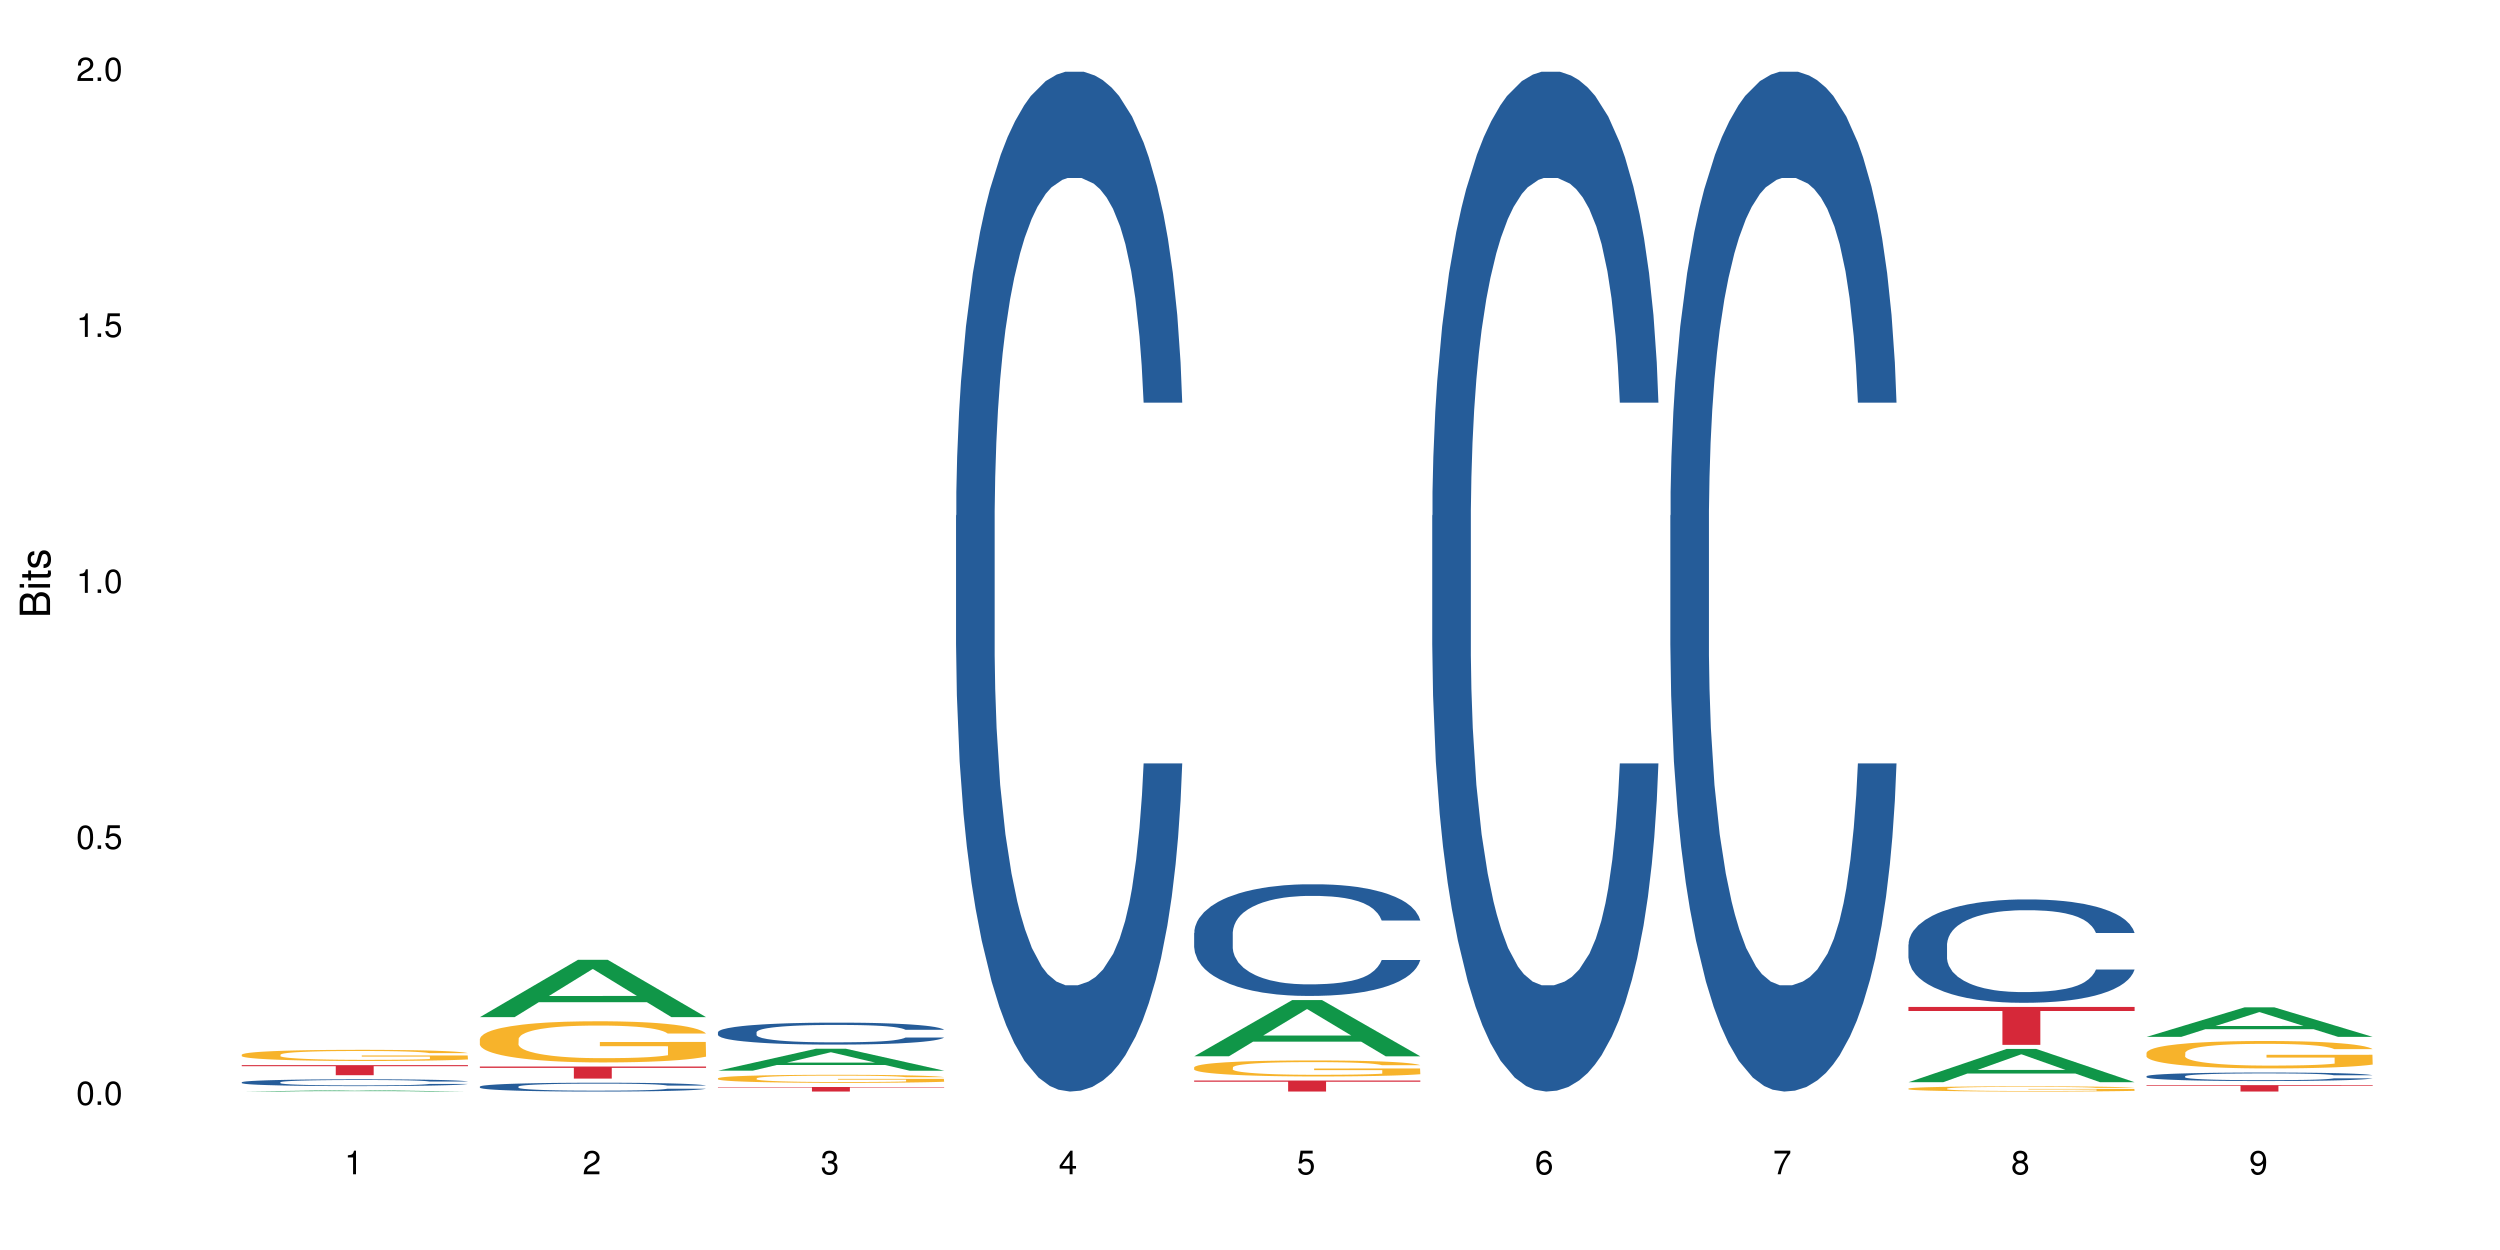 <?xml version="1.0" encoding="UTF-8"?>
<svg xmlns="http://www.w3.org/2000/svg" xmlns:xlink="http://www.w3.org/1999/xlink" width="720pt" height="360pt" viewBox="0 0 720 360" version="1.1">
<defs>
<g>
<symbol overflow="visible" id="glyph0-0">
<path style="stroke:none;" d=""/>
</symbol>
<symbol overflow="visible" id="glyph0-1">
<path style="stroke:none;" d="M 2.641 -6.797 C 2 -6.797 1.422 -6.531 1.078 -6.047 C 0.641 -5.453 0.406 -4.547 0.406 -3.297 C 0.406 -1 1.188 0.219 2.641 0.219 C 4.078 0.219 4.859 -1 4.859 -3.234 C 4.859 -4.562 4.656 -5.438 4.203 -6.047 C 3.844 -6.531 3.281 -6.797 2.641 -6.797 Z M 2.641 -6.047 C 3.547 -6.047 4 -5.125 4 -3.312 C 4 -1.375 3.562 -0.484 2.625 -0.484 C 1.734 -0.484 1.281 -1.422 1.281 -3.281 C 1.281 -5.141 1.734 -6.047 2.641 -6.047 Z M 2.641 -6.047 "/>
</symbol>
<symbol overflow="visible" id="glyph0-2">
<path style="stroke:none;" d="M 1.828 -1 L 0.828 -1 L 0.828 0 L 1.828 0 Z M 1.828 -1 "/>
</symbol>
<symbol overflow="visible" id="glyph0-3">
<path style="stroke:none;" d="M 4.562 -6.797 L 1.062 -6.797 L 0.547 -3.094 L 1.328 -3.094 C 1.719 -3.562 2.047 -3.734 2.578 -3.734 C 3.484 -3.734 4.062 -3.109 4.062 -2.094 C 4.062 -1.125 3.484 -0.531 2.578 -0.531 C 1.828 -0.531 1.375 -0.906 1.188 -1.672 L 0.328 -1.672 C 0.453 -1.109 0.547 -0.844 0.75 -0.594 C 1.125 -0.078 1.828 0.219 2.594 0.219 C 3.969 0.219 4.922 -0.781 4.922 -2.219 C 4.922 -3.562 4.031 -4.484 2.719 -4.484 C 2.25 -4.484 1.859 -4.359 1.469 -4.062 L 1.734 -5.969 L 4.562 -5.969 Z M 4.562 -6.797 "/>
</symbol>
<symbol overflow="visible" id="glyph0-4">
<path style="stroke:none;" d="M 2.484 -4.844 L 2.484 0 L 3.328 0 L 3.328 -6.797 L 2.766 -6.797 C 2.469 -5.75 2.281 -5.609 0.984 -5.453 L 0.984 -4.844 Z M 2.484 -4.844 "/>
</symbol>
<symbol overflow="visible" id="glyph0-5">
<path style="stroke:none;" d="M 4.859 -0.828 L 1.281 -0.828 C 1.359 -1.391 1.672 -1.75 2.5 -2.234 L 3.469 -2.75 C 4.406 -3.266 4.906 -3.969 4.906 -4.812 C 4.906 -5.375 4.672 -5.906 4.266 -6.266 C 3.859 -6.625 3.375 -6.797 2.719 -6.797 C 1.859 -6.797 1.219 -6.5 0.844 -5.922 C 0.609 -5.562 0.5 -5.125 0.484 -4.438 L 1.328 -4.438 C 1.359 -4.906 1.406 -5.188 1.531 -5.406 C 1.75 -5.812 2.188 -6.062 2.703 -6.062 C 3.469 -6.062 4.031 -5.516 4.031 -4.781 C 4.031 -4.25 3.719 -3.797 3.125 -3.438 L 2.234 -2.938 C 0.812 -2.141 0.406 -1.5 0.328 0 L 4.859 0 Z M 4.859 -0.828 "/>
</symbol>
<symbol overflow="visible" id="glyph0-6">
<path style="stroke:none;" d="M 2.125 -3.125 L 2.578 -3.125 C 3.516 -3.125 3.984 -2.703 3.984 -1.891 C 3.984 -1.031 3.469 -0.531 2.578 -0.531 C 1.656 -0.531 1.203 -0.984 1.156 -1.969 L 0.312 -1.969 C 0.344 -1.422 0.438 -1.078 0.609 -0.766 C 0.953 -0.109 1.625 0.219 2.547 0.219 C 3.953 0.219 4.859 -0.609 4.859 -1.906 C 4.859 -2.766 4.516 -3.25 3.703 -3.516 C 4.344 -3.766 4.656 -4.25 4.656 -4.938 C 4.656 -6.109 3.875 -6.797 2.578 -6.797 C 1.203 -6.797 0.484 -6.047 0.453 -4.609 L 1.297 -4.609 C 1.312 -5.016 1.344 -5.25 1.453 -5.453 C 1.641 -5.828 2.062 -6.062 2.594 -6.062 C 3.344 -6.062 3.797 -5.625 3.797 -4.906 C 3.797 -4.422 3.609 -4.141 3.25 -3.984 C 3.016 -3.891 2.719 -3.844 2.125 -3.844 Z M 2.125 -3.125 "/>
</symbol>
<symbol overflow="visible" id="glyph0-7">
<path style="stroke:none;" d="M 3.141 -1.625 L 3.141 0 L 3.984 0 L 3.984 -1.625 L 4.984 -1.625 L 4.984 -2.391 L 3.984 -2.391 L 3.984 -6.797 L 3.359 -6.797 L 0.266 -2.516 L 0.266 -1.625 Z M 3.141 -2.391 L 1 -2.391 L 3.141 -5.359 Z M 3.141 -2.391 "/>
</symbol>
<symbol overflow="visible" id="glyph0-8">
<path style="stroke:none;" d="M 4.781 -5.031 C 4.609 -6.141 3.891 -6.797 2.844 -6.797 C 2.094 -6.797 1.422 -6.438 1.031 -5.828 C 0.609 -5.172 0.406 -4.344 0.406 -3.094 C 0.406 -1.953 0.578 -1.234 0.984 -0.625 C 1.359 -0.078 1.953 0.219 2.703 0.219 C 3.984 0.219 4.922 -0.734 4.922 -2.078 C 4.922 -3.344 4.062 -4.234 2.844 -4.234 C 2.172 -4.234 1.641 -3.969 1.281 -3.469 C 1.281 -5.125 1.828 -6.047 2.797 -6.047 C 3.391 -6.047 3.797 -5.672 3.938 -5.031 Z M 2.734 -3.484 C 3.547 -3.484 4.062 -2.922 4.062 -2 C 4.062 -1.156 3.484 -0.531 2.703 -0.531 C 1.922 -0.531 1.328 -1.188 1.328 -2.047 C 1.328 -2.891 1.906 -3.484 2.734 -3.484 Z M 2.734 -3.484 "/>
</symbol>
<symbol overflow="visible" id="glyph0-9">
<path style="stroke:none;" d="M 4.984 -6.797 L 0.438 -6.797 L 0.438 -5.969 L 4.109 -5.969 C 2.5 -3.656 1.828 -2.234 1.328 0 L 2.219 0 C 2.594 -2.172 3.453 -4.047 4.984 -6.094 Z M 4.984 -6.797 "/>
</symbol>
<symbol overflow="visible" id="glyph0-10">
<path style="stroke:none;" d="M 3.75 -3.578 C 4.453 -4 4.688 -4.344 4.688 -4.984 C 4.688 -6.047 3.844 -6.797 2.641 -6.797 C 1.438 -6.797 0.594 -6.047 0.594 -4.984 C 0.594 -4.359 0.828 -4.016 1.516 -3.578 C 0.734 -3.203 0.359 -2.641 0.359 -1.891 C 0.359 -0.641 1.297 0.219 2.641 0.219 C 3.984 0.219 4.922 -0.641 4.922 -1.875 C 4.922 -2.641 4.531 -3.203 3.75 -3.578 Z M 2.641 -6.047 C 3.359 -6.047 3.812 -5.625 3.812 -4.969 C 3.812 -4.344 3.344 -3.922 2.641 -3.922 C 1.922 -3.922 1.453 -4.344 1.453 -4.984 C 1.453 -5.625 1.922 -6.047 2.641 -6.047 Z M 2.641 -3.203 C 3.484 -3.203 4.062 -2.672 4.062 -1.875 C 4.062 -1.062 3.484 -0.531 2.625 -0.531 C 1.797 -0.531 1.219 -1.078 1.219 -1.875 C 1.219 -2.672 1.797 -3.203 2.641 -3.203 Z M 2.641 -3.203 "/>
</symbol>
<symbol overflow="visible" id="glyph0-11">
<path style="stroke:none;" d="M 0.516 -1.547 C 0.672 -0.438 1.406 0.219 2.438 0.219 C 3.188 0.219 3.859 -0.141 4.266 -0.75 C 4.688 -1.406 4.891 -2.25 4.891 -3.484 C 4.891 -4.625 4.703 -5.359 4.312 -5.953 C 3.938 -6.5 3.344 -6.797 2.594 -6.797 C 1.297 -6.797 0.359 -5.844 0.359 -4.516 C 0.359 -3.25 1.234 -2.344 2.453 -2.344 C 3.094 -2.344 3.562 -2.578 4.016 -3.109 C 4 -1.453 3.469 -0.531 2.5 -0.531 C 1.906 -0.531 1.484 -0.906 1.359 -1.547 Z M 2.578 -6.062 C 3.375 -6.062 3.969 -5.406 3.969 -4.531 C 3.969 -3.688 3.375 -3.094 2.547 -3.094 C 1.734 -3.094 1.234 -3.672 1.234 -4.578 C 1.234 -5.438 1.797 -6.062 2.578 -6.062 Z M 2.578 -6.062 "/>
</symbol>
<symbol overflow="visible" id="glyph1-0">
<path style="stroke:none;" d=""/>
</symbol>
<symbol overflow="visible" id="glyph1-1">
<path style="stroke:none;" d="M 0 -0.953 L 0 -4.891 C 0 -5.719 -0.234 -6.344 -0.734 -6.797 C -1.188 -7.234 -1.812 -7.469 -2.5 -7.469 C -3.547 -7.469 -4.188 -7 -4.625 -5.875 C -4.984 -6.672 -5.641 -7.094 -6.531 -7.094 C -7.156 -7.094 -7.734 -6.859 -8.141 -6.391 C -8.562 -5.938 -8.75 -5.344 -8.75 -4.5 L -8.75 -0.953 Z M -4.984 -2.062 L -7.766 -2.062 L -7.766 -4.219 C -7.766 -4.844 -7.688 -5.203 -7.453 -5.5 C -7.219 -5.812 -6.859 -5.969 -6.375 -5.969 C -5.906 -5.969 -5.531 -5.812 -5.297 -5.5 C -5.062 -5.203 -4.984 -4.844 -4.984 -4.219 Z M -0.984 -2.062 L -4 -2.062 L -4 -4.781 C -4 -5.328 -3.859 -5.688 -3.578 -5.953 C -3.297 -6.219 -2.922 -6.359 -2.484 -6.359 C -2.062 -6.359 -1.688 -6.219 -1.406 -5.953 C -1.109 -5.688 -0.984 -5.328 -0.984 -4.781 Z M -0.984 -2.062 "/>
</symbol>
<symbol overflow="visible" id="glyph1-2">
<path style="stroke:none;" d="M -6.281 -1.797 L -6.281 -0.797 L 0 -0.797 L 0 -1.797 Z M -8.75 -1.797 L -8.75 -0.797 L -7.484 -0.797 L -7.484 -1.797 Z M -8.75 -1.797 "/>
</symbol>
<symbol overflow="visible" id="glyph1-3">
<path style="stroke:none;" d="M -6.281 -3.047 L -6.281 -2.016 L -8.016 -2.016 L -8.016 -1.016 L -6.281 -1.016 L -6.281 -0.172 L -5.469 -0.172 L -5.469 -1.016 L -0.719 -1.016 C -0.078 -1.016 0.281 -1.453 0.281 -2.234 C 0.281 -2.469 0.25 -2.719 0.188 -3.047 L -0.641 -3.047 C -0.609 -2.922 -0.594 -2.766 -0.594 -2.562 C -0.594 -2.141 -0.719 -2.016 -1.156 -2.016 L -5.469 -2.016 L -5.469 -3.047 Z M -6.281 -3.047 "/>
</symbol>
<symbol overflow="visible" id="glyph1-4">
<path style="stroke:none;" d="M -4.531 -5.25 C -5.766 -5.25 -6.469 -4.422 -6.469 -2.969 C -6.469 -1.516 -5.719 -0.562 -4.547 -0.562 C -3.562 -0.562 -3.094 -1.062 -2.734 -2.562 L -2.516 -3.484 C -2.344 -4.188 -2.094 -4.469 -1.625 -4.469 C -1.047 -4.469 -0.641 -3.875 -0.641 -3 C -0.641 -2.453 -0.797 -2 -1.062 -1.75 C -1.25 -1.594 -1.422 -1.531 -1.875 -1.469 L -1.875 -0.406 C -0.422 -0.453 0.281 -1.266 0.281 -2.922 C 0.281 -4.5 -0.5 -5.516 -1.719 -5.516 C -2.656 -5.516 -3.172 -4.984 -3.469 -3.734 L -3.703 -2.766 C -3.891 -1.953 -4.156 -1.609 -4.594 -1.609 C -5.172 -1.609 -5.547 -2.125 -5.547 -2.938 C -5.547 -3.75 -5.203 -4.172 -4.531 -4.203 Z M -4.531 -5.25 "/>
</symbol>
</g>
</defs>
<g id="surface5907">
<rect x="0" y="0" width="720" height="360" style="fill:rgb(100%,100%,100%);fill-opacity:1;stroke:none;"/>
<path style=" stroke:none;fill-rule:nonzero;fill:rgb(6.275%,58.824%,28.235%);fill-opacity:1;" d="M 69.629 314.371 L 69.699 314.371 L 97.887 313.98 L 106.445 313.98 L 134.773 314.371 L 124.82 314.371 L 117.719 314.27 L 86.609 314.27 L 79.652 314.371 L 69.629 314.371 L 89.602 314.227 L 114.867 314.227 L 102.27 314.043 L 101.992 314.043 L 89.535 314.227 L 89.602 314.227 Z M 69.629 314.371 "/>
<path style=" stroke:none;fill-rule:nonzero;fill:rgb(14.51%,36.078%,60%);fill-opacity:1;" d="M 69.629 311.691 L 69.707 311.688 L 69.707 311.645 L 69.945 311.578 L 70.504 311.492 L 71.059 311.43 L 72.488 311.324 L 74.477 311.223 L 76.539 311.145 L 78.051 311.098 L 79.402 311.062 L 82.5 310.996 L 84.484 310.961 L 86.629 310.93 L 89.25 310.898 L 91.156 310.883 L 95.449 310.855 L 98.625 310.84 L 101.09 310.836 L 106.41 310.836 L 109.59 310.844 L 111.891 310.852 L 114.434 310.867 L 116.578 310.883 L 120.312 310.922 L 123.648 310.973 L 125.16 311 L 127.543 311.055 L 129.371 311.109 L 130.641 311.156 L 132.07 311.223 L 133.34 311.305 L 134.293 311.395 L 134.773 311.473 L 123.648 311.473 L 123.094 311.402 L 122.457 311.344 L 121.266 311.273 L 120.074 311.219 L 118.406 311.168 L 116.898 311.133 L 114.832 311.098 L 113.004 311.078 L 111.098 311.062 L 109.27 311.051 L 105.773 311.039 L 101.723 311.039 L 100.215 311.043 L 97.117 311.059 L 95.449 311.07 L 93.066 311.098 L 91.395 311.121 L 89.41 311.156 L 88.059 311.188 L 86.391 311.23 L 85.199 311.273 L 83.848 311.332 L 83.055 311.379 L 82.34 311.43 L 81.703 311.488 L 81.227 311.551 L 80.91 311.617 L 80.75 311.68 L 80.75 311.961 L 80.91 312.023 L 81.309 312.098 L 82.34 312.207 L 83.848 312.305 L 85.598 312.379 L 87.266 312.434 L 88.219 312.457 L 89.488 312.488 L 91.477 312.523 L 94.336 312.559 L 96.004 312.574 L 98.547 312.586 L 101.168 312.594 L 104.664 312.594 L 107.762 312.586 L 109.828 312.578 L 111.973 312.562 L 114.91 312.535 L 116.738 312.504 L 118.328 312.473 L 119.52 312.438 L 120.312 312.406 L 121.504 312.352 L 122.457 312.293 L 123.172 312.227 L 123.648 312.168 L 134.773 312.168 L 134.293 312.238 L 133.578 312.309 L 132.863 312.359 L 131.754 312.426 L 130.48 312.48 L 128.656 312.543 L 127.145 312.582 L 125.16 312.629 L 123.332 312.664 L 121.348 312.691 L 118.406 312.73 L 116.5 312.746 L 114.434 312.762 L 111.973 312.777 L 108.875 312.789 L 105.535 312.797 L 102.438 312.801 L 99.102 312.797 L 96.641 312.789 L 93.383 312.773 L 89.332 312.738 L 86.391 312.707 L 84.086 312.672 L 82.102 312.637 L 79.879 312.586 L 77.016 312.508 L 75.27 312.449 L 74.078 312.398 L 72.727 312.328 L 71.773 312.266 L 70.66 312.164 L 69.867 312.035 L 69.629 311.938 Z M 69.629 311.691 "/>
<path style=" stroke:none;fill-rule:nonzero;fill:rgb(96.863%,70.196%,16.863%);fill-opacity:1;" d="M 69.629 303.73 L 69.707 303.727 L 69.707 303.668 L 70.027 303.535 L 70.82 303.352 L 71.855 303.203 L 72.965 303.086 L 73.68 303.023 L 74.871 302.934 L 75.906 302.871 L 78.527 302.738 L 81.863 302.613 L 83.691 302.562 L 85.758 302.512 L 88.695 302.457 L 90.047 302.434 L 94.176 302.387 L 98.863 302.359 L 104.027 302.348 L 106.41 302.352 L 109.668 302.363 L 114.117 302.398 L 116.66 302.426 L 118.645 302.457 L 120.711 302.492 L 123.254 302.551 L 125.637 302.625 L 127.543 302.695 L 129.449 302.781 L 131.039 302.875 L 132.387 302.98 L 133.578 303.102 L 134.293 303.207 L 134.773 303.309 L 123.73 303.309 L 123.094 303.207 L 122.379 303.125 L 121.188 303.027 L 119.996 302.957 L 118.805 302.902 L 116.578 302.824 L 114.672 302.777 L 112.289 302.738 L 109.984 302.711 L 107.363 302.695 L 105.773 302.688 L 101.566 302.688 L 97.75 302.707 L 95.527 302.73 L 93.938 302.754 L 91.715 302.801 L 90.363 302.836 L 89.57 302.859 L 87.188 302.949 L 85.598 303.031 L 84.723 303.086 L 83.609 303.176 L 82.816 303.254 L 81.941 303.375 L 81.465 303.461 L 80.832 303.66 L 80.75 304.191 L 80.988 304.301 L 81.465 304.422 L 82.102 304.527 L 83.055 304.641 L 84.008 304.727 L 85.676 304.84 L 87.105 304.918 L 88.219 304.969 L 90.363 305.047 L 91.238 305.074 L 93.305 305.125 L 95.449 305.168 L 98.07 305.203 L 100.055 305.219 L 103.234 305.234 L 107.285 305.234 L 112.051 305.219 L 115.07 305.195 L 117.137 305.172 L 118.484 305.148 L 120.152 305.117 L 121.348 305.086 L 122.457 305.055 L 123.809 305.004 L 123.809 304.301 L 104.188 304.301 L 104.188 303.969 L 134.691 303.969 L 134.773 305.117 L 133.102 305.195 L 131.039 305.273 L 129.051 305.332 L 126.984 305.383 L 124.047 305.438 L 121.664 305.473 L 118.008 305.516 L 114.672 305.539 L 111.176 305.559 L 108.078 305.566 L 104.426 305.57 L 101.168 305.562 L 97.672 305.547 L 94.891 305.523 L 92.352 305.492 L 89.809 305.457 L 86.629 305.395 L 84.562 305.344 L 82.418 305.281 L 80.273 305.207 L 78.367 305.129 L 77.098 305.066 L 75.824 304.996 L 74.477 304.91 L 73.203 304.809 L 72.25 304.719 L 71.379 304.613 L 70.742 304.516 L 70.105 304.387 L 69.789 304.277 L 69.629 304.188 Z M 69.629 303.73 "/>
<path style=" stroke:none;fill-rule:nonzero;fill:rgb(83.922%,15.686%,22.353%);fill-opacity:1;" d="M 69.629 306.75 L 134.773 306.75 L 134.773 307.062 L 107.621 307.062 L 107.621 309.656 L 96.699 309.656 L 96.699 307.066 L 96.543 307.062 L 69.629 307.062 Z M 69.629 306.75 "/>
<path style=" stroke:none;fill-rule:nonzero;fill:rgb(6.275%,58.824%,28.235%);fill-opacity:1;" d="M 138.199 292.926 L 138.27 292.914 L 166.457 276.422 L 175.016 276.422 L 203.344 292.941 L 193.391 292.941 L 186.293 288.629 L 155.18 288.629 L 148.223 292.926 L 138.199 292.926 L 158.176 286.848 L 183.438 286.832 L 170.84 279.121 L 170.703 279.105 L 170.562 279.152 L 158.105 286.832 L 158.176 286.848 Z M 138.199 292.926 "/>
<path style=" stroke:none;fill-rule:nonzero;fill:rgb(14.51%,36.078%,60%);fill-opacity:1;" d="M 138.199 312.934 L 138.281 312.93 L 138.281 312.875 L 138.52 312.785 L 139.074 312.672 L 139.629 312.598 L 141.059 312.461 L 143.047 312.328 L 145.113 312.223 L 146.621 312.164 L 147.973 312.117 L 151.07 312.031 L 153.055 311.988 L 155.199 311.945 L 157.82 311.906 L 159.73 311.883 L 164.02 311.848 L 167.195 311.832 L 169.66 311.824 L 174.98 311.824 L 178.16 311.832 L 180.465 311.844 L 183.004 311.863 L 185.148 311.883 L 188.883 311.934 L 192.219 312 L 193.73 312.039 L 196.113 312.109 L 197.941 312.18 L 199.211 312.242 L 200.641 312.328 L 201.914 312.43 L 202.867 312.551 L 203.344 312.648 L 192.219 312.648 L 191.664 312.559 L 191.027 312.484 L 189.836 312.391 L 188.645 312.32 L 186.977 312.254 L 185.469 312.211 L 183.402 312.164 L 181.574 312.137 L 179.668 312.117 L 177.84 312.102 L 174.348 312.09 L 170.293 312.09 L 168.785 312.094 L 165.688 312.113 L 164.02 312.129 L 161.637 312.16 L 159.969 312.191 L 157.98 312.238 L 156.629 312.277 L 154.961 312.34 L 153.77 312.391 L 152.422 312.469 L 151.625 312.527 L 150.91 312.594 L 150.273 312.668 L 149.797 312.75 L 149.48 312.836 L 149.32 312.922 L 149.32 313.281 L 149.48 313.363 L 149.879 313.461 L 150.91 313.605 L 152.422 313.727 L 154.168 313.824 L 155.836 313.895 L 156.789 313.93 L 158.059 313.965 L 160.047 314.012 L 162.906 314.059 L 164.574 314.078 L 167.117 314.098 L 169.738 314.105 L 173.234 314.105 L 176.332 314.098 L 178.398 314.086 L 180.543 314.066 L 183.48 314.027 L 185.309 313.988 L 186.898 313.945 L 188.09 313.898 L 188.883 313.863 L 190.074 313.789 L 191.027 313.711 L 191.742 313.629 L 192.219 313.551 L 203.344 313.551 L 202.867 313.645 L 202.152 313.734 L 201.438 313.801 L 200.324 313.883 L 199.051 313.957 L 197.227 314.039 L 195.715 314.09 L 193.73 314.148 L 191.902 314.195 L 189.918 314.234 L 186.977 314.281 L 185.07 314.305 L 183.004 314.324 L 180.543 314.344 L 177.445 314.359 L 174.109 314.367 L 171.008 314.371 L 167.672 314.367 L 165.211 314.355 L 161.953 314.336 L 157.902 314.293 L 154.961 314.25 L 152.66 314.207 L 150.672 314.16 L 148.449 314.098 L 145.59 313.992 L 143.84 313.914 L 142.648 313.848 L 141.297 313.758 L 140.344 313.676 L 139.234 313.547 L 138.438 313.383 L 138.199 313.254 Z M 138.199 312.934 "/>
<path style=" stroke:none;fill-rule:nonzero;fill:rgb(96.863%,70.196%,16.863%);fill-opacity:1;" d="M 138.199 299.203 L 138.281 299.191 L 138.281 298.977 L 138.598 298.488 L 139.391 297.816 L 140.426 297.266 L 141.535 296.832 L 142.25 296.605 L 143.441 296.277 L 144.477 296.039 L 147.098 295.555 L 150.434 295.098 L 152.262 294.902 L 154.328 294.719 L 157.266 294.512 L 158.617 294.438 L 162.746 294.262 L 167.434 294.156 L 172.598 294.121 L 174.98 294.133 L 178.238 294.176 L 182.688 294.297 L 185.23 294.406 L 187.215 294.512 L 189.281 294.652 L 191.824 294.871 L 194.207 295.129 L 196.113 295.391 L 198.02 295.715 L 199.609 296.062 L 200.957 296.441 L 202.152 296.895 L 202.867 297.277 L 203.344 297.656 L 192.301 297.656 L 191.664 297.277 L 190.949 296.984 L 189.758 296.625 L 188.566 296.367 L 187.375 296.16 L 185.148 295.879 L 183.242 295.703 L 180.859 295.555 L 178.555 295.457 L 175.934 295.391 L 174.348 295.367 L 170.137 295.367 L 166.324 295.445 L 164.098 295.531 L 162.508 295.617 L 160.285 295.781 L 158.934 295.91 L 158.141 295.996 L 155.758 296.332 L 154.168 296.637 L 153.293 296.844 L 152.184 297.168 L 151.387 297.461 L 150.512 297.895 L 150.035 298.219 L 149.402 298.953 L 149.32 300.906 L 149.559 301.316 L 150.035 301.762 L 150.672 302.152 L 151.625 302.562 L 152.578 302.875 L 154.246 303.301 L 155.676 303.582 L 156.789 303.766 L 158.934 304.059 L 159.809 304.156 L 161.875 304.352 L 164.02 304.5 L 166.641 304.633 L 168.625 304.695 L 171.805 304.75 L 175.855 304.75 L 180.621 304.688 L 183.641 304.598 L 185.707 304.512 L 187.059 304.438 L 188.727 304.316 L 189.918 304.211 L 191.027 304.09 L 192.379 303.906 L 192.379 301.316 L 172.758 301.305 L 172.758 300.094 L 203.262 300.082 L 203.344 304.316 L 201.676 304.609 L 199.609 304.891 L 197.621 305.109 L 195.559 305.293 L 192.617 305.5 L 190.234 305.629 L 186.578 305.781 L 183.242 305.879 L 179.746 305.941 L 176.648 305.977 L 172.996 305.984 L 169.738 305.965 L 166.242 305.898 L 163.461 305.812 L 160.922 305.703 L 158.379 305.562 L 155.199 305.336 L 153.137 305.152 L 150.988 304.926 L 148.844 304.652 L 146.938 304.359 L 145.668 304.133 L 144.398 303.875 L 143.047 303.547 L 141.773 303.18 L 140.82 302.844 L 139.949 302.465 L 139.312 302.109 L 138.676 301.621 L 138.359 301.23 L 138.199 300.895 Z M 138.199 299.203 "/>
<path style=" stroke:none;fill-rule:nonzero;fill:rgb(83.922%,15.686%,22.353%);fill-opacity:1;" d="M 138.199 307.164 L 203.344 307.164 L 203.344 307.539 L 176.191 307.543 L 176.191 310.645 L 165.27 310.645 L 165.27 307.543 L 165.113 307.539 L 138.199 307.539 Z M 138.199 307.164 "/>
<path style=" stroke:none;fill-rule:nonzero;fill:rgb(6.275%,58.824%,28.235%);fill-opacity:1;" d="M 206.77 308.355 L 206.84 308.352 L 235.027 302.031 L 243.586 302.031 L 271.914 308.363 L 261.961 308.363 L 254.863 306.711 L 223.754 306.711 L 216.793 308.355 L 206.77 308.355 L 226.746 306.027 L 252.008 306.02 L 239.41 303.066 L 239.273 303.059 L 239.133 303.078 L 226.676 306.02 L 226.746 306.027 Z M 206.77 308.355 "/>
<path style=" stroke:none;fill-rule:nonzero;fill:rgb(14.51%,36.078%,60%);fill-opacity:1;" d="M 206.77 297.273 L 206.852 297.27 L 206.852 297.129 L 207.09 296.91 L 207.645 296.633 L 208.199 296.441 L 209.629 296.102 L 211.617 295.77 L 213.684 295.516 L 215.191 295.363 L 216.543 295.25 L 219.641 295.035 L 221.625 294.926 L 223.77 294.828 L 226.395 294.727 L 228.301 294.672 L 232.59 294.578 L 235.766 294.539 L 238.23 294.52 L 243.551 294.52 L 246.73 294.543 L 249.035 294.57 L 251.574 294.617 L 253.723 294.672 L 257.453 294.797 L 260.793 294.961 L 262.301 295.051 L 264.684 295.23 L 266.512 295.406 L 267.781 295.555 L 269.211 295.77 L 270.484 296.031 L 271.438 296.324 L 271.914 296.574 L 260.793 296.574 L 260.234 296.344 L 259.598 296.164 L 258.406 295.926 L 257.215 295.758 L 255.547 295.59 L 254.039 295.48 L 251.973 295.371 L 250.145 295.301 L 248.238 295.25 L 246.414 295.215 L 242.918 295.18 L 238.863 295.18 L 237.355 295.191 L 234.258 295.238 L 232.59 295.277 L 230.207 295.359 L 228.539 295.434 L 226.551 295.551 L 225.203 295.648 L 223.531 295.801 L 222.34 295.934 L 220.992 296.125 L 220.195 296.27 L 219.48 296.43 L 218.848 296.621 L 218.371 296.824 L 218.051 297.039 L 217.891 297.246 L 217.891 298.145 L 218.051 298.352 L 218.449 298.594 L 219.48 298.949 L 220.992 299.254 L 222.738 299.496 L 224.406 299.672 L 225.359 299.75 L 226.633 299.844 L 228.617 299.961 L 231.477 300.074 L 233.145 300.121 L 235.688 300.168 L 238.309 300.191 L 241.805 300.191 L 244.902 300.168 L 246.969 300.141 L 249.113 300.094 L 252.051 299.996 L 253.879 299.902 L 255.469 299.793 L 256.66 299.684 L 257.453 299.59 L 258.645 299.41 L 259.598 299.215 L 260.312 299.012 L 260.793 298.812 L 271.914 298.812 L 271.438 299.047 L 270.723 299.27 L 270.008 299.438 L 268.895 299.641 L 267.621 299.82 L 265.797 300.023 L 264.285 300.156 L 262.301 300.301 L 260.473 300.41 L 258.488 300.512 L 255.547 300.625 L 253.641 300.684 L 251.574 300.734 L 249.113 300.781 L 246.016 300.824 L 242.68 300.844 L 239.582 300.852 L 236.242 300.84 L 233.781 300.816 L 230.523 300.766 L 226.473 300.66 L 223.531 300.551 L 221.23 300.441 L 219.242 300.324 L 217.02 300.168 L 214.16 299.914 L 212.41 299.719 L 211.219 299.555 L 209.867 299.328 L 208.914 299.125 L 207.805 298.801 L 207.008 298.391 L 206.77 298.074 Z M 206.77 297.273 "/>
<path style=" stroke:none;fill-rule:nonzero;fill:rgb(96.863%,70.196%,16.863%);fill-opacity:1;" d="M 206.77 310.539 L 206.852 310.535 L 206.852 310.492 L 207.168 310.398 L 207.961 310.266 L 208.996 310.156 L 210.105 310.074 L 210.82 310.027 L 212.016 309.965 L 213.047 309.918 L 215.668 309.82 L 219.004 309.734 L 220.832 309.695 L 222.898 309.66 L 225.836 309.617 L 227.188 309.602 L 231.316 309.57 L 236.004 309.547 L 241.168 309.543 L 243.551 309.543 L 246.809 309.551 L 251.258 309.574 L 253.801 309.598 L 255.785 309.617 L 257.852 309.645 L 260.395 309.688 L 262.777 309.738 L 264.684 309.789 L 266.59 309.855 L 268.18 309.922 L 269.531 309.996 L 270.723 310.086 L 271.438 310.16 L 271.914 310.234 L 260.871 310.234 L 260.234 310.16 L 259.52 310.102 L 258.328 310.031 L 257.137 309.98 L 255.945 309.941 L 253.723 309.887 L 251.812 309.852 L 249.43 309.82 L 247.129 309.805 L 244.504 309.789 L 242.918 309.785 L 238.707 309.785 L 234.895 309.801 L 232.668 309.816 L 231.078 309.836 L 228.855 309.867 L 227.504 309.891 L 226.711 309.91 L 224.328 309.977 L 222.738 310.035 L 221.863 310.074 L 220.754 310.137 L 219.957 310.195 L 219.086 310.281 L 218.609 310.344 L 217.973 310.488 L 217.891 310.871 L 218.133 310.953 L 218.609 311.039 L 219.242 311.117 L 220.195 311.195 L 221.148 311.258 L 222.816 311.34 L 224.246 311.395 L 225.359 311.434 L 227.504 311.488 L 228.379 311.508 L 230.445 311.547 L 232.59 311.574 L 235.211 311.602 L 237.195 311.613 L 240.375 311.625 L 244.426 311.625 L 249.191 311.613 L 252.211 311.594 L 254.277 311.578 L 255.629 311.562 L 257.297 311.539 L 258.488 311.52 L 259.598 311.496 L 260.949 311.461 L 260.949 310.953 L 241.328 310.949 L 241.328 310.711 L 271.832 310.711 L 271.914 311.539 L 270.246 311.598 L 268.18 311.652 L 266.191 311.695 L 264.129 311.73 L 261.188 311.773 L 258.805 311.797 L 255.152 311.828 L 251.812 311.848 L 248.32 311.859 L 245.219 311.863 L 241.566 311.867 L 238.309 311.863 L 234.812 311.852 L 232.031 311.832 L 229.492 311.812 L 226.949 311.785 L 223.77 311.738 L 221.707 311.703 L 219.562 311.66 L 217.414 311.605 L 215.508 311.547 L 214.238 311.504 L 212.969 311.453 L 211.617 311.391 L 210.344 311.316 L 209.391 311.25 L 208.52 311.176 L 207.883 311.105 L 207.246 311.012 L 206.93 310.934 L 206.77 310.867 Z M 206.77 310.539 "/>
<path style=" stroke:none;fill-rule:nonzero;fill:rgb(83.922%,15.686%,22.353%);fill-opacity:1;" d="M 206.77 313.047 L 271.914 313.047 L 271.914 313.188 L 244.766 313.191 L 244.766 314.371 L 233.84 314.371 L 233.84 313.191 L 233.684 313.188 L 206.77 313.188 Z M 206.77 313.047 "/>
<path style=" stroke:none;fill-rule:nonzero;fill:rgb(14.51%,36.078%,60%);fill-opacity:1;" d="M 275.34 148.457 L 275.422 148.188 L 275.422 141.742 L 275.66 131.543 L 276.215 118.656 L 276.77 109.797 L 278.203 93.957 L 280.188 78.652 L 282.254 66.84 L 283.762 59.859 L 285.113 54.492 L 288.211 44.559 L 290.195 39.457 L 292.344 34.891 L 294.965 30.328 L 296.871 27.645 L 301.16 23.348 L 304.336 21.469 L 306.801 20.664 L 312.121 20.664 L 315.301 21.738 L 317.605 23.078 L 320.148 25.227 L 322.293 27.645 L 326.023 33.551 L 329.363 41.066 L 330.871 45.363 L 333.254 53.684 L 335.082 61.738 L 336.352 68.719 L 337.781 78.652 L 339.055 90.734 L 340.008 104.426 L 340.484 115.969 L 329.363 115.969 L 328.805 105.23 L 328.172 96.91 L 326.977 85.902 L 325.785 78.117 L 324.117 70.332 L 322.609 65.23 L 320.543 60.129 L 318.715 56.906 L 316.809 54.492 L 314.984 52.879 L 311.488 51.27 L 307.438 51.27 L 305.926 51.805 L 302.828 53.953 L 301.16 55.832 L 298.777 59.59 L 297.109 63.082 L 295.121 68.449 L 293.773 73.016 L 292.105 79.996 L 290.91 86.172 L 289.562 95.031 L 288.766 101.742 L 288.051 109.258 L 287.418 118.117 L 286.941 127.516 L 286.621 137.449 L 286.465 147.113 L 286.465 188.727 L 286.621 198.391 L 287.02 209.668 L 288.051 226.043 L 289.562 240.273 L 291.309 251.547 L 292.977 259.602 L 293.93 263.359 L 295.203 267.656 L 297.188 273.027 L 300.047 278.395 L 301.715 280.543 L 304.258 282.691 L 306.879 283.766 L 310.375 283.766 L 313.473 282.691 L 315.539 281.348 L 317.684 279.199 L 320.625 274.637 L 322.449 270.34 L 324.039 265.242 L 325.23 260.141 L 326.023 255.844 L 327.219 247.52 L 328.172 238.395 L 328.887 228.996 L 329.363 219.867 L 340.484 219.867 L 340.008 230.609 L 339.293 241.078 L 338.578 248.863 L 337.465 258.262 L 336.195 266.582 L 334.367 275.98 L 332.855 282.152 L 330.871 288.867 L 329.043 293.969 L 327.059 298.531 L 324.117 303.898 L 322.211 306.586 L 320.148 309 L 317.684 311.148 L 314.586 313.027 L 311.25 314.102 L 308.152 314.371 L 304.812 313.832 L 302.352 312.762 L 299.094 310.344 L 295.043 305.512 L 292.105 300.41 L 289.801 295.309 L 287.812 289.941 L 285.59 282.691 L 282.73 270.879 L 280.98 261.75 L 279.789 254.234 L 278.441 243.762 L 277.488 234.367 L 276.375 219.332 L 275.578 200.27 L 275.34 185.504 Z M 275.34 148.457 "/>
<path style=" stroke:none;fill-rule:nonzero;fill:rgb(6.275%,58.824%,28.235%);fill-opacity:1;" d="M 343.914 304.211 L 343.98 304.195 L 372.168 288.016 L 380.73 288.016 L 409.055 304.227 L 399.102 304.227 L 392.004 299.992 L 360.895 299.992 L 353.934 304.211 L 343.914 304.211 L 363.887 298.242 L 389.148 298.227 L 376.555 290.664 L 376.414 290.648 L 376.273 290.691 L 363.816 298.227 L 363.887 298.242 Z M 343.914 304.211 "/>
<path style=" stroke:none;fill-rule:nonzero;fill:rgb(14.51%,36.078%,60%);fill-opacity:1;" d="M 343.914 268.672 L 343.992 268.641 L 343.992 267.938 L 344.23 266.82 L 344.785 265.41 L 345.344 264.438 L 346.773 262.703 L 348.758 261.027 L 350.824 259.734 L 352.332 258.973 L 353.684 258.383 L 356.781 257.297 L 358.77 256.738 L 360.914 256.238 L 363.535 255.738 L 365.441 255.445 L 369.73 254.973 L 372.91 254.77 L 375.371 254.68 L 380.695 254.68 L 383.871 254.797 L 386.176 254.945 L 388.719 255.18 L 390.863 255.445 L 394.598 256.09 L 397.934 256.914 L 399.441 257.383 L 401.824 258.297 L 403.652 259.176 L 404.922 259.941 L 406.352 261.027 L 407.625 262.352 L 408.578 263.852 L 409.055 265.113 L 397.934 265.113 L 397.375 263.938 L 396.742 263.027 L 395.551 261.824 L 394.359 260.969 L 392.688 260.117 L 391.18 259.559 L 389.113 259 L 387.289 258.648 L 385.379 258.383 L 383.555 258.207 L 380.059 258.031 L 376.008 258.031 L 374.496 258.09 L 371.398 258.324 L 369.73 258.531 L 367.348 258.941 L 365.68 259.324 L 363.691 259.91 L 362.344 260.41 L 360.676 261.176 L 359.484 261.852 L 358.133 262.82 L 357.336 263.555 L 356.621 264.379 L 355.988 265.348 L 355.512 266.379 L 355.191 267.465 L 355.035 268.523 L 355.035 273.078 L 355.191 274.137 L 355.59 275.371 L 356.621 277.164 L 358.133 278.723 L 359.879 279.957 L 361.547 280.84 L 362.5 281.25 L 363.773 281.719 L 365.758 282.309 L 368.617 282.895 L 370.285 283.133 L 372.828 283.367 L 375.449 283.484 L 378.945 283.484 L 382.043 283.367 L 384.109 283.219 L 386.254 282.984 L 389.195 282.484 L 391.02 282.016 L 392.609 281.457 L 393.801 280.898 L 394.598 280.426 L 395.789 279.516 L 396.742 278.516 L 397.457 277.488 L 397.934 276.488 L 409.055 276.488 L 408.578 277.664 L 407.863 278.812 L 407.148 279.664 L 406.035 280.691 L 404.766 281.602 L 402.938 282.633 L 401.43 283.309 L 399.441 284.043 L 397.613 284.602 L 395.629 285.102 L 392.688 285.688 L 390.781 285.98 L 388.719 286.246 L 386.254 286.48 L 383.156 286.688 L 379.82 286.805 L 376.723 286.836 L 373.387 286.777 L 370.922 286.656 L 367.664 286.395 L 363.613 285.863 L 360.676 285.305 L 358.371 284.746 L 356.383 284.16 L 354.16 283.367 L 351.301 282.074 L 349.551 281.074 L 348.359 280.25 L 347.012 279.105 L 346.059 278.074 L 344.945 276.43 L 344.152 274.344 L 343.914 272.727 Z M 343.914 268.672 "/>
<path style=" stroke:none;fill-rule:nonzero;fill:rgb(96.863%,70.196%,16.863%);fill-opacity:1;" d="M 343.914 307.383 L 343.992 307.379 L 343.992 307.293 L 344.309 307.105 L 345.105 306.844 L 346.137 306.629 L 347.25 306.461 L 347.965 306.371 L 349.156 306.246 L 350.188 306.152 L 352.809 305.961 L 356.145 305.785 L 357.973 305.707 L 360.039 305.637 L 362.977 305.559 L 364.328 305.527 L 368.461 305.461 L 373.148 305.418 L 378.309 305.406 L 380.695 305.41 L 383.949 305.426 L 388.398 305.473 L 390.941 305.516 L 392.926 305.559 L 394.992 305.613 L 397.535 305.695 L 399.918 305.797 L 401.824 305.898 L 403.73 306.023 L 405.32 306.16 L 406.672 306.309 L 407.863 306.484 L 408.578 306.633 L 409.055 306.781 L 398.012 306.781 L 397.375 306.633 L 396.66 306.52 L 395.469 306.379 L 394.277 306.277 L 393.086 306.199 L 390.863 306.09 L 388.957 306.02 L 386.574 305.961 L 384.27 305.926 L 381.648 305.898 L 380.059 305.891 L 375.848 305.891 L 372.035 305.918 L 369.809 305.953 L 368.223 305.988 L 365.996 306.051 L 364.645 306.102 L 363.852 306.137 L 361.469 306.266 L 359.879 306.383 L 359.008 306.465 L 357.895 306.59 L 357.098 306.703 L 356.227 306.871 L 355.75 307 L 355.113 307.285 L 355.035 308.047 L 355.273 308.207 L 355.75 308.379 L 356.383 308.531 L 357.336 308.691 L 358.293 308.812 L 359.961 308.977 L 361.391 309.086 L 362.5 309.16 L 364.645 309.273 L 365.52 309.309 L 367.586 309.387 L 369.73 309.445 L 372.352 309.496 L 374.34 309.52 L 377.516 309.543 L 381.566 309.543 L 386.332 309.516 L 389.352 309.484 L 391.418 309.449 L 392.77 309.418 L 394.438 309.375 L 395.629 309.332 L 396.742 309.285 L 398.09 309.215 L 398.09 308.207 L 378.469 308.199 L 378.469 307.73 L 408.977 307.723 L 409.055 309.375 L 407.387 309.488 L 405.32 309.598 L 403.336 309.68 L 401.27 309.754 L 398.328 309.832 L 395.945 309.883 L 392.293 309.941 L 388.957 309.98 L 385.461 310.008 L 382.363 310.02 L 378.707 310.023 L 375.449 310.016 L 371.953 309.988 L 369.176 309.957 L 366.633 309.914 L 364.09 309.859 L 360.914 309.77 L 358.848 309.699 L 356.703 309.609 L 354.559 309.504 L 352.652 309.391 L 351.379 309.301 L 350.109 309.199 L 348.758 309.074 L 347.488 308.93 L 346.535 308.801 L 345.66 308.652 L 345.023 308.512 L 344.391 308.324 L 344.07 308.172 L 343.914 308.039 Z M 343.914 307.383 "/>
<path style=" stroke:none;fill-rule:nonzero;fill:rgb(83.922%,15.686%,22.353%);fill-opacity:1;" d="M 343.914 311.203 L 409.055 311.203 L 409.055 311.543 L 381.906 311.543 L 381.906 314.371 L 370.98 314.371 L 370.98 311.547 L 370.824 311.543 L 343.914 311.543 Z M 343.914 311.203 "/>
<path style=" stroke:none;fill-rule:nonzero;fill:rgb(14.51%,36.078%,60%);fill-opacity:1;" d="M 412.484 148.457 L 412.562 148.188 L 412.562 141.742 L 412.801 131.543 L 413.355 118.656 L 413.914 109.797 L 415.344 93.957 L 417.328 78.652 L 419.395 66.84 L 420.902 59.859 L 422.254 54.492 L 425.352 44.559 L 427.34 39.457 L 429.484 34.891 L 432.105 30.328 L 434.012 27.645 L 438.301 23.348 L 441.48 21.469 L 443.941 20.664 L 449.266 20.664 L 452.441 21.738 L 454.746 23.078 L 457.289 25.227 L 459.434 27.645 L 463.168 33.551 L 466.504 41.066 L 468.012 45.363 L 470.395 53.684 L 472.223 61.738 L 473.492 68.719 L 474.926 78.652 L 476.195 90.734 L 477.148 104.426 L 477.625 115.969 L 466.504 115.969 L 465.945 105.23 L 465.312 96.91 L 464.121 85.902 L 462.93 78.117 L 461.262 70.332 L 459.75 65.23 L 457.684 60.129 L 455.859 56.906 L 453.953 54.492 L 452.125 52.879 L 448.629 51.27 L 444.578 51.27 L 443.066 51.805 L 439.969 53.953 L 438.301 55.832 L 435.918 59.59 L 434.25 63.082 L 432.266 68.449 L 430.914 73.016 L 429.246 79.996 L 428.055 86.172 L 426.703 95.031 L 425.91 101.742 L 425.195 109.258 L 424.559 118.117 L 424.082 127.516 L 423.762 137.449 L 423.605 147.113 L 423.605 188.727 L 423.762 198.391 L 424.16 209.668 L 425.195 226.043 L 426.703 240.273 L 428.449 251.547 L 430.117 259.602 L 431.07 263.359 L 432.344 267.656 L 434.328 273.027 L 437.188 278.395 L 438.859 280.543 L 441.398 282.691 L 444.02 283.766 L 447.516 283.766 L 450.613 282.691 L 452.68 281.348 L 454.824 279.199 L 457.766 274.637 L 459.59 270.34 L 461.18 265.242 L 462.371 260.141 L 463.168 255.844 L 464.359 247.52 L 465.312 238.395 L 466.027 228.996 L 466.504 219.867 L 477.625 219.867 L 477.148 230.609 L 476.434 241.078 L 475.719 248.863 L 474.605 258.262 L 473.336 266.582 L 471.508 275.98 L 470 282.152 L 468.012 288.867 L 466.184 293.969 L 464.199 298.531 L 461.262 303.898 L 459.352 306.586 L 457.289 309 L 454.824 311.148 L 451.727 313.027 L 448.391 314.102 L 445.293 314.371 L 441.957 313.832 L 439.492 312.762 L 436.234 310.344 L 432.184 305.512 L 429.246 300.41 L 426.941 295.309 L 424.957 289.941 L 422.73 282.691 L 419.871 270.879 L 418.125 261.75 L 416.93 254.234 L 415.582 243.762 L 414.629 234.367 L 413.516 219.332 L 412.723 200.27 L 412.484 185.504 Z M 412.484 148.457 "/>
<path style=" stroke:none;fill-rule:nonzero;fill:rgb(14.51%,36.078%,60%);fill-opacity:1;" d="M 481.055 148.457 L 481.133 148.188 L 481.133 141.742 L 481.371 131.543 L 481.926 118.656 L 482.484 109.797 L 483.914 93.957 L 485.898 78.652 L 487.965 66.84 L 489.473 59.859 L 490.824 54.492 L 493.922 44.559 L 495.91 39.457 L 498.055 34.891 L 500.676 30.328 L 502.582 27.645 L 506.871 23.348 L 510.051 21.469 L 512.512 20.664 L 517.836 20.664 L 521.012 21.738 L 523.316 23.078 L 525.859 25.227 L 528.004 27.645 L 531.738 33.551 L 535.074 41.066 L 536.582 45.363 L 538.965 53.684 L 540.793 61.738 L 542.066 68.719 L 543.496 78.652 L 544.766 90.734 L 545.719 104.426 L 546.195 115.969 L 535.074 115.969 L 534.52 105.23 L 533.883 96.91 L 532.691 85.902 L 531.5 78.117 L 529.832 70.332 L 528.32 65.23 L 526.254 60.129 L 524.43 56.906 L 522.523 54.492 L 520.695 52.879 L 517.199 51.27 L 513.148 51.27 L 511.637 51.805 L 508.539 53.953 L 506.871 55.832 L 504.488 59.59 L 502.82 63.082 L 500.836 68.449 L 499.484 73.016 L 497.816 79.996 L 496.625 86.172 L 495.273 95.031 L 494.48 101.742 L 493.766 109.258 L 493.129 118.117 L 492.652 127.516 L 492.336 137.449 L 492.176 147.113 L 492.176 188.727 L 492.336 198.391 L 492.73 209.668 L 493.766 226.043 L 495.273 240.273 L 497.02 251.547 L 498.691 259.602 L 499.645 263.359 L 500.914 267.656 L 502.898 273.027 L 505.762 278.395 L 507.43 280.543 L 509.969 282.691 L 512.594 283.766 L 516.086 283.766 L 519.184 282.691 L 521.25 281.348 L 523.395 279.199 L 526.336 274.637 L 528.164 270.34 L 529.75 265.242 L 530.941 260.141 L 531.738 255.844 L 532.93 247.52 L 533.883 238.395 L 534.598 228.996 L 535.074 219.867 L 546.195 219.867 L 545.719 230.609 L 545.004 241.078 L 544.289 248.863 L 543.176 258.262 L 541.906 266.582 L 540.078 275.98 L 538.57 282.152 L 536.582 288.867 L 534.758 293.969 L 532.77 298.531 L 529.832 303.898 L 527.926 306.586 L 525.859 309 L 523.395 311.148 L 520.297 313.027 L 516.961 314.102 L 513.863 314.371 L 510.527 313.832 L 508.062 312.762 L 504.805 310.344 L 500.754 305.512 L 497.816 300.41 L 495.512 295.309 L 493.527 289.941 L 491.301 282.691 L 488.441 270.879 L 486.695 261.75 L 485.504 254.234 L 484.152 243.762 L 483.199 234.367 L 482.086 219.332 L 481.293 200.27 L 481.055 185.504 Z M 481.055 148.457 "/>
<path style=" stroke:none;fill-rule:nonzero;fill:rgb(6.275%,58.824%,28.235%);fill-opacity:1;" d="M 549.625 311.672 L 549.695 311.664 L 577.879 302.098 L 586.441 302.098 L 614.766 311.68 L 604.812 311.68 L 597.715 309.18 L 566.605 309.18 L 559.645 311.672 L 549.625 311.672 L 569.598 308.145 L 594.863 308.137 L 582.266 303.664 L 582.125 303.656 L 581.988 303.684 L 569.527 308.137 L 569.598 308.145 Z M 549.625 311.672 "/>
<path style=" stroke:none;fill-rule:nonzero;fill:rgb(14.51%,36.078%,60%);fill-opacity:1;" d="M 549.625 272 L 549.703 271.973 L 549.703 271.32 L 549.941 270.285 L 550.496 268.98 L 551.055 268.082 L 552.484 266.477 L 554.469 264.926 L 556.535 263.73 L 558.047 263.023 L 559.395 262.48 L 562.492 261.473 L 564.48 260.957 L 566.625 260.492 L 569.246 260.031 L 571.152 259.758 L 575.441 259.324 L 578.621 259.133 L 581.082 259.051 L 586.406 259.051 L 589.582 259.16 L 591.887 259.297 L 594.43 259.516 L 596.574 259.758 L 600.309 260.355 L 603.645 261.117 L 605.152 261.555 L 607.539 262.398 L 609.363 263.215 L 610.637 263.922 L 612.066 264.926 L 613.336 266.152 L 614.289 267.539 L 614.766 268.707 L 603.645 268.707 L 603.09 267.621 L 602.453 266.777 L 601.262 265.66 L 600.07 264.871 L 598.402 264.086 L 596.891 263.566 L 594.828 263.051 L 593 262.723 L 591.094 262.48 L 589.266 262.316 L 585.77 262.152 L 581.719 262.152 L 580.211 262.207 L 577.109 262.426 L 575.441 262.613 L 573.059 262.996 L 571.391 263.348 L 569.406 263.895 L 568.055 264.355 L 566.387 265.062 L 565.195 265.688 L 563.844 266.586 L 563.051 267.266 L 562.336 268.027 L 561.699 268.926 L 561.223 269.879 L 560.906 270.887 L 560.746 271.863 L 560.746 276.082 L 560.906 277.059 L 561.301 278.203 L 562.336 279.863 L 563.844 281.305 L 565.594 282.445 L 567.262 283.262 L 568.215 283.645 L 569.484 284.078 L 571.469 284.621 L 574.332 285.168 L 576 285.383 L 578.539 285.602 L 581.164 285.711 L 584.656 285.711 L 587.758 285.602 L 589.82 285.465 L 591.965 285.25 L 594.906 284.785 L 596.734 284.352 L 598.32 283.832 L 599.512 283.316 L 600.309 282.883 L 601.5 282.039 L 602.453 281.113 L 603.168 280.16 L 603.645 279.234 L 614.766 279.234 L 614.289 280.324 L 613.574 281.387 L 612.859 282.176 L 611.746 283.125 L 610.477 283.969 L 608.648 284.922 L 607.141 285.547 L 605.152 286.227 L 603.328 286.746 L 601.34 287.207 L 598.402 287.75 L 596.496 288.023 L 594.43 288.27 L 591.965 288.484 L 588.867 288.676 L 585.531 288.785 L 582.434 288.812 L 579.098 288.758 L 576.633 288.648 L 573.379 288.402 L 569.324 287.914 L 566.387 287.398 L 564.082 286.879 L 562.098 286.336 L 559.871 285.602 L 557.012 284.406 L 555.266 283.48 L 554.074 282.719 L 552.723 281.656 L 551.77 280.707 L 550.656 279.184 L 549.863 277.25 L 549.625 275.754 Z M 549.625 272 "/>
<path style=" stroke:none;fill-rule:nonzero;fill:rgb(96.863%,70.196%,16.863%);fill-opacity:1;" d="M 549.625 313.508 L 549.703 313.504 L 549.703 313.477 L 550.02 313.414 L 550.816 313.332 L 551.848 313.262 L 552.961 313.203 L 553.676 313.176 L 554.867 313.133 L 555.898 313.105 L 558.523 313.043 L 561.859 312.984 L 563.684 312.961 L 565.75 312.938 L 568.691 312.91 L 570.039 312.898 L 574.172 312.879 L 578.859 312.863 L 584.023 312.859 L 586.406 312.859 L 589.664 312.867 L 594.113 312.883 L 596.652 312.895 L 598.641 312.91 L 600.707 312.926 L 603.246 312.953 L 605.629 312.988 L 607.539 313.02 L 609.445 313.062 L 611.031 313.105 L 612.383 313.156 L 613.574 313.215 L 614.289 313.262 L 614.766 313.309 L 603.723 313.309 L 603.09 313.262 L 602.375 313.223 L 601.184 313.18 L 599.988 313.145 L 598.797 313.121 L 596.574 313.082 L 594.668 313.062 L 592.285 313.043 L 589.98 313.031 L 587.359 313.02 L 581.559 313.02 L 577.746 313.027 L 575.523 313.039 L 573.934 313.051 L 571.707 313.07 L 570.359 313.086 L 569.562 313.098 L 567.18 313.141 L 565.594 313.18 L 564.719 313.207 L 563.605 313.246 L 562.812 313.285 L 561.938 313.34 L 561.461 313.383 L 560.824 313.477 L 560.746 313.723 L 560.984 313.777 L 561.461 313.832 L 562.098 313.883 L 563.051 313.934 L 564.004 313.977 L 565.672 314.027 L 567.102 314.062 L 568.215 314.086 L 570.359 314.125 L 571.23 314.137 L 573.297 314.164 L 575.441 314.18 L 578.062 314.199 L 580.051 314.207 L 583.227 314.215 L 587.281 314.215 L 592.047 314.207 L 595.066 314.195 L 597.129 314.184 L 598.48 314.172 L 600.148 314.156 L 601.34 314.145 L 602.453 314.129 L 603.805 314.105 L 603.805 313.777 L 584.18 313.773 L 584.18 313.621 L 614.688 313.617 L 614.766 314.156 L 613.098 314.195 L 611.031 314.23 L 609.047 314.258 L 606.98 314.281 L 604.043 314.309 L 601.66 314.324 L 598.004 314.344 L 594.668 314.355 L 591.172 314.363 L 588.074 314.371 L 584.418 314.371 L 581.164 314.367 L 577.668 314.359 L 574.887 314.348 L 572.344 314.336 L 569.801 314.316 L 566.625 314.289 L 564.559 314.266 L 562.414 314.234 L 560.27 314.199 L 558.363 314.164 L 557.09 314.133 L 555.82 314.102 L 554.469 314.059 L 553.199 314.012 L 552.246 313.969 L 551.371 313.922 L 550.738 313.875 L 550.102 313.816 L 549.781 313.766 L 549.625 313.723 Z M 549.625 313.508 "/>
<path style=" stroke:none;fill-rule:nonzero;fill:rgb(83.922%,15.686%,22.353%);fill-opacity:1;" d="M 549.625 289.992 L 614.766 289.992 L 614.766 291.16 L 587.617 291.172 L 587.617 300.918 L 576.695 300.918 L 576.695 291.18 L 576.535 291.16 L 549.625 291.16 Z M 549.625 289.992 "/>
<path style=" stroke:none;fill-rule:nonzero;fill:rgb(6.275%,58.824%,28.235%);fill-opacity:1;" d="M 618.195 298.617 L 618.266 298.609 L 646.449 290.113 L 655.012 290.113 L 683.336 298.625 L 673.383 298.625 L 666.285 296.402 L 635.176 296.402 L 628.215 298.617 L 618.195 298.617 L 638.168 295.484 L 663.434 295.477 L 650.836 291.504 L 650.695 291.496 L 650.559 291.52 L 638.098 295.477 L 638.168 295.484 Z M 618.195 298.617 "/>
<path style=" stroke:none;fill-rule:nonzero;fill:rgb(14.51%,36.078%,60%);fill-opacity:1;" d="M 618.195 309.957 L 618.273 309.953 L 618.273 309.898 L 618.512 309.816 L 619.07 309.707 L 619.625 309.633 L 621.055 309.5 L 623.039 309.371 L 625.105 309.273 L 626.617 309.215 L 627.965 309.172 L 631.062 309.09 L 633.051 309.047 L 635.195 309.008 L 637.816 308.969 L 639.723 308.945 L 644.012 308.91 L 647.191 308.895 L 649.652 308.887 L 654.977 308.887 L 658.152 308.898 L 660.457 308.91 L 663 308.926 L 665.145 308.945 L 668.879 308.996 L 672.215 309.059 L 673.723 309.094 L 676.109 309.164 L 677.934 309.23 L 679.207 309.289 L 680.637 309.371 L 681.906 309.473 L 682.859 309.59 L 683.336 309.684 L 672.215 309.684 L 671.66 309.594 L 671.023 309.527 L 669.832 309.434 L 668.641 309.367 L 666.973 309.305 L 665.461 309.262 L 663.398 309.219 L 661.57 309.191 L 659.664 309.172 L 657.836 309.156 L 654.34 309.145 L 650.289 309.145 L 648.781 309.148 L 645.684 309.168 L 644.012 309.184 L 641.629 309.215 L 639.961 309.242 L 637.977 309.289 L 636.625 309.324 L 634.957 309.383 L 633.766 309.438 L 632.414 309.512 L 631.621 309.566 L 630.906 309.629 L 630.27 309.703 L 629.793 309.781 L 629.477 309.863 L 629.316 309.945 L 629.316 310.293 L 629.477 310.375 L 629.871 310.469 L 630.906 310.605 L 632.414 310.723 L 634.164 310.816 L 635.832 310.887 L 636.785 310.918 L 638.055 310.953 L 640.043 310.996 L 642.902 311.043 L 644.57 311.059 L 647.113 311.078 L 649.734 311.086 L 653.23 311.086 L 656.328 311.078 L 658.391 311.066 L 660.539 311.047 L 663.477 311.012 L 665.305 310.977 L 666.895 310.934 L 668.086 310.891 L 668.879 310.855 L 670.07 310.785 L 671.023 310.707 L 671.738 310.629 L 672.215 310.555 L 683.336 310.555 L 682.859 310.645 L 682.145 310.73 L 681.43 310.797 L 680.316 310.875 L 679.047 310.941 L 677.219 311.023 L 675.711 311.074 L 673.723 311.129 L 671.898 311.172 L 669.91 311.211 L 666.973 311.254 L 665.066 311.277 L 663 311.297 L 660.539 311.316 L 657.438 311.332 L 654.102 311.34 L 651.004 311.344 L 647.668 311.34 L 645.203 311.328 L 641.949 311.309 L 637.895 311.27 L 634.957 311.227 L 632.652 311.184 L 630.668 311.137 L 628.441 311.078 L 625.582 310.98 L 623.836 310.902 L 622.645 310.84 L 621.293 310.754 L 620.34 310.676 L 619.227 310.547 L 618.434 310.391 L 618.195 310.266 Z M 618.195 309.957 "/>
<path style=" stroke:none;fill-rule:nonzero;fill:rgb(96.863%,70.196%,16.863%);fill-opacity:1;" d="M 618.195 303.191 L 618.273 303.184 L 618.273 303.039 L 618.594 302.715 L 619.387 302.266 L 620.418 301.898 L 621.531 301.609 L 622.246 301.457 L 623.438 301.242 L 624.473 301.082 L 627.094 300.758 L 630.43 300.453 L 632.258 300.324 L 634.32 300.203 L 637.262 300.062 L 638.613 300.016 L 642.742 299.898 L 647.43 299.824 L 652.594 299.805 L 654.977 299.812 L 658.234 299.84 L 662.684 299.918 L 665.223 299.992 L 667.211 300.062 L 669.277 300.156 L 671.816 300.301 L 674.203 300.477 L 676.109 300.648 L 678.016 300.867 L 679.602 301.098 L 680.953 301.348 L 682.145 301.652 L 682.859 301.906 L 683.336 302.156 L 672.293 302.156 L 671.66 301.906 L 670.945 301.711 L 669.754 301.473 L 668.562 301.297 L 667.371 301.16 L 665.145 300.973 L 663.238 300.859 L 660.855 300.758 L 658.551 300.691 L 655.93 300.648 L 654.34 300.633 L 650.129 300.633 L 646.316 300.684 L 644.094 300.742 L 642.504 300.801 L 640.281 300.91 L 638.93 300.996 L 638.133 301.055 L 635.75 301.277 L 634.164 301.48 L 633.289 301.617 L 632.176 301.832 L 631.383 302.027 L 630.508 302.316 L 630.031 302.531 L 629.395 303.023 L 629.316 304.324 L 629.555 304.598 L 630.031 304.895 L 630.668 305.152 L 631.621 305.43 L 632.574 305.637 L 634.242 305.918 L 635.672 306.105 L 636.785 306.23 L 638.93 306.426 L 639.805 306.488 L 641.867 306.617 L 644.012 306.719 L 646.637 306.805 L 648.621 306.852 L 651.797 306.887 L 655.852 306.887 L 660.617 306.844 L 663.637 306.785 L 665.699 306.727 L 667.051 306.676 L 668.719 306.598 L 669.91 306.523 L 671.023 306.445 L 672.375 306.324 L 672.375 304.598 L 652.754 304.59 L 652.754 303.781 L 683.258 303.773 L 683.336 306.598 L 681.668 306.793 L 679.602 306.98 L 677.617 307.125 L 675.551 307.246 L 672.613 307.383 L 670.23 307.473 L 666.574 307.57 L 663.238 307.637 L 659.742 307.68 L 656.645 307.703 L 652.992 307.707 L 649.734 307.695 L 646.238 307.652 L 643.457 307.594 L 640.914 307.52 L 638.375 307.426 L 635.195 307.277 L 633.129 307.152 L 630.984 307 L 628.84 306.82 L 626.934 306.625 L 625.664 306.473 L 624.391 306.301 L 623.039 306.086 L 621.77 305.84 L 620.816 305.617 L 619.941 305.363 L 619.309 305.125 L 618.672 304.801 L 618.355 304.539 L 618.195 304.316 Z M 618.195 303.191 "/>
<path style=" stroke:none;fill-rule:nonzero;fill:rgb(83.922%,15.686%,22.353%);fill-opacity:1;" d="M 618.195 312.523 L 683.336 312.523 L 683.336 312.719 L 656.188 312.723 L 656.188 314.371 L 645.266 314.371 L 645.266 312.723 L 645.105 312.719 L 618.195 312.719 Z M 618.195 312.523 "/>
<g style="fill:rgb(0%,0%,0%);fill-opacity:1;">
  <use xlink:href="#glyph0-1" x="21.957" y="318.198"/>
  <use xlink:href="#glyph0-2" x="27.291" y="318.198"/>
  <use xlink:href="#glyph0-1" x="29.958" y="318.198"/>
</g>
<g style="fill:rgb(0%,0%,0%);fill-opacity:1;">
  <use xlink:href="#glyph0-1" x="21.957" y="244.476"/>
  <use xlink:href="#glyph0-2" x="27.291" y="244.476"/>
  <use xlink:href="#glyph0-3" x="29.958" y="244.476"/>
</g>
<g style="fill:rgb(0%,0%,0%);fill-opacity:1;">
  <use xlink:href="#glyph0-4" x="21.957" y="170.753"/>
  <use xlink:href="#glyph0-2" x="27.291" y="170.753"/>
  <use xlink:href="#glyph0-1" x="29.958" y="170.753"/>
</g>
<g style="fill:rgb(0%,0%,0%);fill-opacity:1;">
  <use xlink:href="#glyph0-4" x="21.957" y="97.034"/>
  <use xlink:href="#glyph0-2" x="27.291" y="97.034"/>
  <use xlink:href="#glyph0-3" x="29.958" y="97.034"/>
</g>
<g style="fill:rgb(0%,0%,0%);fill-opacity:1;">
  <use xlink:href="#glyph0-5" x="21.957" y="23.312"/>
  <use xlink:href="#glyph0-2" x="27.291" y="23.312"/>
  <use xlink:href="#glyph0-1" x="29.958" y="23.312"/>
</g>
<g style="fill:rgb(0%,0%,0%);fill-opacity:1;">
  <use xlink:href="#glyph0-4" x="99.199" y="338.19"/>
</g>
<g style="fill:rgb(0%,0%,0%);fill-opacity:1;">
  <use xlink:href="#glyph0-5" x="167.77" y="338.19"/>
</g>
<g style="fill:rgb(0%,0%,0%);fill-opacity:1;">
  <use xlink:href="#glyph0-6" x="236.344" y="338.19"/>
</g>
<g style="fill:rgb(0%,0%,0%);fill-opacity:1;">
  <use xlink:href="#glyph0-7" x="304.914" y="338.19"/>
</g>
<g style="fill:rgb(0%,0%,0%);fill-opacity:1;">
  <use xlink:href="#glyph0-3" x="373.484" y="338.19"/>
</g>
<g style="fill:rgb(0%,0%,0%);fill-opacity:1;">
  <use xlink:href="#glyph0-8" x="442.055" y="338.19"/>
</g>
<g style="fill:rgb(0%,0%,0%);fill-opacity:1;">
  <use xlink:href="#glyph0-9" x="510.625" y="338.19"/>
</g>
<g style="fill:rgb(0%,0%,0%);fill-opacity:1;">
  <use xlink:href="#glyph0-10" x="579.195" y="338.19"/>
</g>
<g style="fill:rgb(0%,0%,0%);fill-opacity:1;">
  <use xlink:href="#glyph0-11" x="647.766" y="338.19"/>
</g>
<g style="fill:rgb(0%,0%,0%);fill-opacity:1;">
  <use xlink:href="#glyph1-1" x="14.412" y="178.016"/>
  <use xlink:href="#glyph1-2" x="14.412" y="170.012"/>
  <use xlink:href="#glyph1-3" x="14.412" y="167.348"/>
  <use xlink:href="#glyph1-4" x="14.412" y="164.012"/>
</g>
</g>
</svg>
